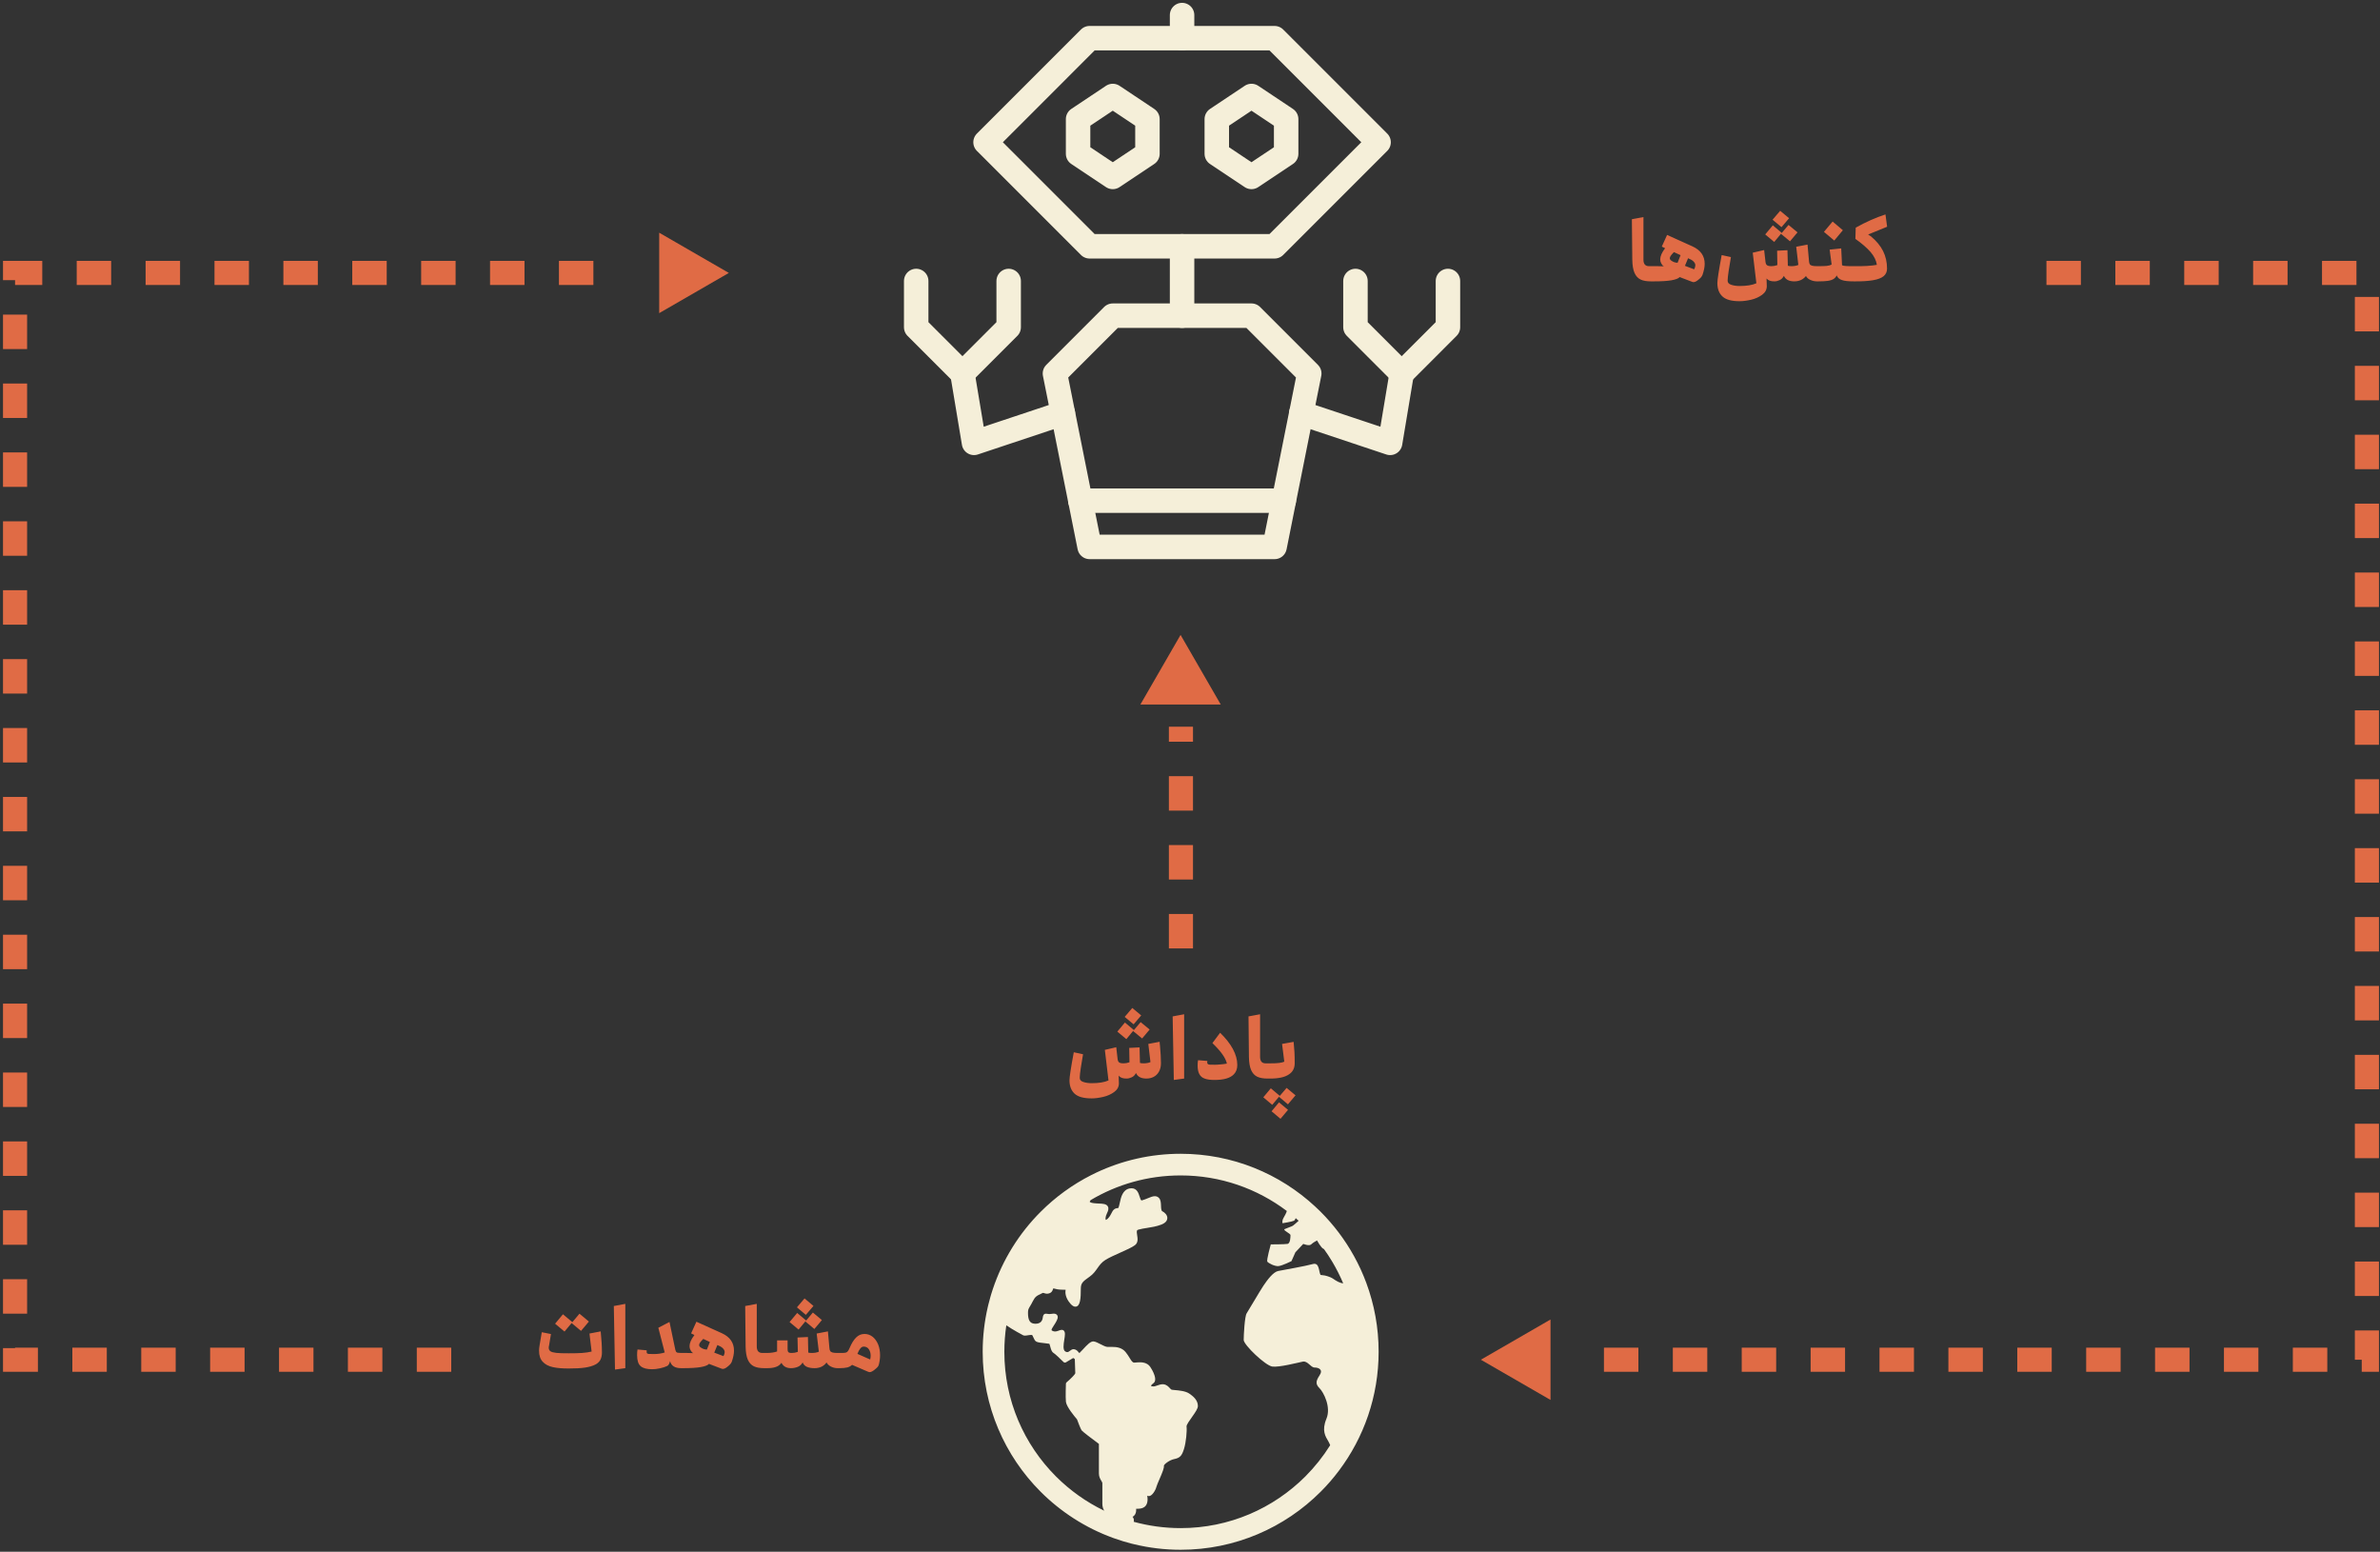 <svg width="474" height="309" viewBox="0 0 474 309" fill="none" xmlns="http://www.w3.org/2000/svg">
<rect x="0" y="0" width="474" height="309" fill="#333333" stroke="none"/>
<path d="M329.465 53.215C329.498 53.363 329.514 53.528 329.514 53.725V55.305C329.514 55.503 329.498 55.684 329.465 55.815C329.432 55.964 329.383 56.029 329.35 56.029H328.807C327.951 56.029 327.276 55.914 326.75 55.667C326.223 55.42 325.811 54.976 325.532 54.351C325.252 53.725 325.104 52.837 325.087 51.718L325.005 43.654L327.309 43.226V51.701C327.309 52.573 327.671 53.001 328.412 53.001H329.35C329.383 53.001 329.432 53.084 329.465 53.215ZM339.504 52.54C339.504 53.166 339.356 53.906 339.06 54.762C338.994 54.927 338.879 55.091 338.747 55.256C338.599 55.42 338.402 55.585 338.155 55.782C337.826 56.046 337.529 56.177 337.299 56.177C337.184 56.177 337.069 56.161 336.937 56.095L334.518 55.173C334.287 55.453 333.728 55.667 332.872 55.815C332.016 55.964 330.831 56.029 329.35 56.029C329.301 56.029 329.251 55.964 329.219 55.815C329.186 55.684 329.169 55.503 329.169 55.305V53.725C329.169 53.528 329.186 53.363 329.219 53.215C329.251 53.084 329.284 53.001 329.35 53.001H330.124C330.716 53.001 331.128 53.018 331.374 53.034C331.144 52.903 330.979 52.705 330.848 52.442C330.716 52.195 330.65 51.931 330.65 51.652C330.65 51.026 330.963 50.286 331.621 49.43L330.963 49.101L332.016 46.781L337.085 49.068C338.698 49.809 339.504 50.961 339.504 52.54ZM334.699 50.812L333.382 50.203C333.053 50.533 332.823 50.796 332.724 50.961C332.609 51.142 332.559 51.306 332.559 51.438C332.559 51.635 332.707 51.833 333.037 52.014C333.349 52.211 333.711 52.31 334.106 52.327L334.699 50.812ZM337.579 53.215C337.612 53.067 337.645 52.935 337.645 52.82C337.645 52.557 337.513 52.294 337.266 52.047C337.019 51.816 336.657 51.602 336.196 51.421L335.571 52.935L337.398 53.627C337.464 53.511 337.529 53.38 337.579 53.215ZM354.802 45.233L353.025 43.752L354.539 41.975L356.316 43.456L354.802 45.233ZM356.201 44.789L357.995 46.27L356.497 48.048L354.703 46.567L356.201 44.789ZM353.354 48.179L351.56 46.682L353.074 44.871L354.851 46.369L353.354 48.179ZM362.224 53.215C362.257 53.363 362.274 53.528 362.274 53.725V55.305C362.274 55.503 362.257 55.684 362.224 55.815C362.191 55.964 362.142 56.029 362.109 56.029H361.911C361.451 56.029 361.006 55.947 360.578 55.749C360.151 55.569 359.854 55.305 359.673 54.96C359.394 55.322 359.048 55.585 358.653 55.766C358.242 55.947 357.814 56.029 357.353 56.029C356.3 56.029 355.608 55.667 355.279 54.927C355.065 55.338 354.786 55.618 354.424 55.782C354.061 55.947 353.732 56.029 353.42 56.029C353.041 56.029 352.728 55.996 352.465 55.898C352.202 55.799 351.988 55.651 351.823 55.453C351.856 56.013 351.873 56.523 351.873 56.984C351.873 57.675 351.56 58.251 350.951 58.695C350.326 59.156 349.602 59.485 348.762 59.683C347.907 59.88 347.15 59.979 346.458 59.979C344.879 59.979 343.759 59.683 343.068 59.057C342.377 58.432 342.031 57.543 342.031 56.358C342.031 55.749 342.311 53.89 342.887 50.796L344.73 51.191C344.566 52.112 344.418 53.018 344.286 53.906C344.154 54.812 344.072 55.47 344.072 55.881C344.072 56.293 344.319 56.572 344.829 56.721C345.323 56.885 345.882 56.951 346.475 56.951C347.874 56.951 348.976 56.77 349.799 56.408L349.075 50.319L351.346 49.792L351.609 52.096C351.642 52.442 351.741 52.672 351.906 52.804C352.07 52.935 352.366 53.001 352.811 53.001C353.173 53.001 353.568 52.935 353.979 52.787L353.93 49.924L355.987 49.825L356.069 52.919C356.25 52.985 356.497 53.001 356.793 53.001C357.32 53.001 357.781 52.919 358.159 52.754L357.731 49.134L359.986 48.706L360.282 52.014C360.299 52.277 360.348 52.475 360.43 52.606C360.496 52.738 360.644 52.837 360.875 52.903C361.105 52.968 361.434 53.001 361.879 53.001H362.109C362.142 53.001 362.191 53.084 362.224 53.215ZM365.313 47.9L363.255 46.172L364.983 44.114L367.024 45.842L365.313 47.9ZM369.361 53.215C369.394 53.363 369.41 53.528 369.41 53.725V55.305C369.41 55.503 369.394 55.684 369.361 55.815C369.328 55.964 369.279 56.029 369.246 56.029C368.127 56.029 367.32 55.947 366.827 55.766C366.316 55.601 365.971 55.289 365.806 54.844C365.642 55.157 365.411 55.404 365.148 55.569C364.868 55.733 364.49 55.865 364.012 55.931C363.535 55.996 362.893 56.029 362.103 56.029C362.054 56.029 362.005 55.964 361.972 55.815C361.939 55.684 361.922 55.503 361.922 55.305V53.725C361.922 53.528 361.939 53.363 361.972 53.215C362.005 53.084 362.038 53.001 362.103 53.001C362.828 53.001 363.387 52.985 363.782 52.952C364.177 52.919 364.523 52.82 364.786 52.672L364.391 49.71L366.695 49.463L366.859 52.82C367.024 52.903 367.287 52.952 367.616 52.968C367.946 53.001 368.489 53.001 369.246 53.001C369.279 53.001 369.328 53.084 369.361 53.215ZM375.032 49.99C375.559 51.043 375.822 52.211 375.822 53.478C375.822 54.12 375.591 54.63 375.147 54.992C374.686 55.371 373.995 55.634 373.041 55.799C372.086 55.964 370.819 56.046 369.239 56.029C369.19 56.029 369.14 55.964 369.107 55.815C369.074 55.684 369.058 55.503 369.058 55.305V53.725C369.058 53.528 369.074 53.363 369.107 53.215C369.14 53.084 369.173 53.001 369.239 53.001C371.181 53.034 372.711 52.935 373.798 52.738C373.666 51.866 373.255 51.01 372.53 50.171C371.806 49.348 370.802 48.476 369.519 47.57L369.585 45.332C370.638 44.74 371.642 44.246 372.596 43.818C373.551 43.39 374.522 43.028 375.509 42.699L375.838 45.151L374.11 45.859L372.053 46.698C372.251 46.813 372.448 46.945 372.646 47.093C373.699 47.982 374.505 48.936 375.032 49.99Z" fill="#E06B45"/>
<path d="M225.769 203.975L223.992 202.494L225.506 200.716L227.283 202.197L225.769 203.975ZM227.168 203.53L228.962 205.012L227.464 206.789L225.67 205.308L227.168 203.53ZM224.321 206.921L222.527 205.423L224.041 203.613L225.818 205.11L224.321 206.921ZM231.019 208.171C231.15 209.587 231.216 210.771 231.216 211.726C231.216 212.401 231.068 212.96 230.805 213.421C230.541 213.882 230.179 214.227 229.752 214.441C229.307 214.672 228.83 214.771 228.32 214.771C227.267 214.771 226.575 214.408 226.246 213.668C226.032 214.079 225.752 214.359 225.39 214.524C225.028 214.688 224.699 214.771 224.387 214.771C224.008 214.771 223.695 214.738 223.432 214.639C223.169 214.54 222.955 214.392 222.79 214.195C222.823 214.754 222.84 215.264 222.84 215.725C222.84 216.416 222.527 216.992 221.918 217.437C221.293 217.897 220.569 218.226 219.729 218.424C218.873 218.621 218.116 218.72 217.425 218.72C215.845 218.72 214.726 218.424 214.035 217.799C213.344 217.173 212.998 216.285 212.998 215.1C212.998 214.491 213.278 212.631 213.854 209.537L215.697 209.932C215.533 210.854 215.385 211.759 215.253 212.648C215.121 213.553 215.039 214.211 215.039 214.622C215.039 215.034 215.286 215.314 215.796 215.462C216.29 215.626 216.849 215.692 217.442 215.692C218.841 215.692 219.943 215.511 220.766 215.149L220.042 209.06L222.313 208.533L222.576 210.837C222.609 211.183 222.708 211.413 222.873 211.545C223.037 211.677 223.333 211.742 223.778 211.742C224.14 211.742 224.535 211.677 224.946 211.528L224.897 208.665L226.954 208.566L227.036 211.66C227.217 211.726 227.464 211.742 227.76 211.742C228.287 211.742 228.748 211.66 229.126 211.496L228.698 207.875L230.953 207.447C230.969 207.776 230.986 208.023 231.019 208.171ZM235.833 201.967V214.771L233.776 215.05L233.545 202.395L235.833 201.967ZM245.53 208.862C246.123 209.965 246.419 211.035 246.419 212.055C246.419 212.845 246.188 213.47 245.728 213.931C245.003 214.688 243.72 215.05 241.877 215.05C241.07 215.05 240.428 214.968 239.951 214.787C239.458 214.622 239.095 214.326 238.865 213.898C238.635 213.487 238.519 212.911 238.519 212.17C238.519 211.792 238.536 211.446 238.602 211.117L240.461 211.265L240.428 211.545C240.428 211.71 240.461 211.808 240.544 211.874C240.626 211.94 240.758 211.989 240.955 212.006C241.153 212.022 241.482 212.022 241.959 212.022C242.222 212.022 242.601 212.006 243.094 211.956C243.588 211.923 244 211.858 244.345 211.792C244.23 211.232 243.934 210.623 243.457 209.949C242.979 209.274 242.321 208.533 241.465 207.71L242.996 205.653C244.082 206.707 244.938 207.776 245.53 208.862ZM253.113 211.956C253.146 212.104 253.163 212.269 253.163 212.467V214.046C253.163 214.244 253.146 214.425 253.113 214.557C253.08 214.705 253.031 214.771 252.998 214.771H252.455C251.599 214.771 250.925 214.655 250.398 214.408C249.871 214.162 249.46 213.717 249.18 213.092C248.9 212.467 248.752 211.578 248.736 210.459L248.653 202.395L250.957 201.967V210.442C250.957 211.315 251.319 211.742 252.06 211.742H252.998C253.031 211.742 253.08 211.825 253.113 211.956ZM252.867 214.557C252.834 214.425 252.818 214.244 252.818 214.046V212.467C252.818 212.269 252.834 212.104 252.867 211.956C252.9 211.825 252.933 211.742 252.999 211.742C253.756 211.742 254.348 211.726 254.776 211.66C255.187 211.611 255.517 211.528 255.78 211.413L255.335 207.875L257.639 207.464C257.705 208.254 257.771 208.945 257.804 209.504C257.837 210.08 257.853 210.821 257.853 211.71C257.853 212.697 257.475 213.437 256.718 213.931C255.928 214.491 254.677 214.771 252.999 214.771C252.949 214.771 252.9 214.705 252.867 214.557ZM256.241 216.63L258.018 218.111L256.504 219.905L254.727 218.407L256.241 216.63ZM253.377 220.004L251.6 218.506L253.097 216.712L254.875 218.21L253.377 220.004ZM254.727 219.51L256.52 221.008L255.023 222.785L253.245 221.287L254.727 219.51Z" fill="#E06B45"/>
<path d="M113.843 263.456L115.407 261.596L117.283 263.16L115.719 265.019L113.843 263.456ZM112.428 265.151L110.552 263.588L112.115 261.711L113.991 263.275L112.428 265.151ZM119.817 267.34C119.85 267.932 119.883 268.607 119.883 269.331C119.883 269.907 119.768 270.384 119.57 270.779C119.356 271.174 119.027 271.487 118.583 271.717C118.056 271.997 117.365 272.195 116.509 272.326C115.637 272.458 114.551 272.507 113.234 272.507C111.967 272.507 110.914 272.425 110.075 272.227C109.219 272.03 108.561 271.684 108.083 271.158C107.59 270.631 107.359 269.907 107.359 268.953C107.359 268.673 107.392 268.294 107.474 267.833L107.902 265.283L109.729 265.645L109.351 267.932C109.301 268.097 109.285 268.245 109.285 268.344C109.285 268.673 109.383 268.903 109.614 269.068C109.844 269.232 110.223 269.331 110.782 269.397C111.325 269.463 112.148 269.479 113.234 269.479C114.321 269.479 115.209 269.463 115.933 269.413C116.641 269.364 117.266 269.265 117.826 269.134L117.398 265.546L119.636 265.118C119.718 266.007 119.784 266.747 119.817 267.34ZM124.537 259.638V272.441L122.48 272.721L122.249 260.066L124.537 259.638ZM136.151 269.627C136.184 269.775 136.2 269.94 136.2 270.137V271.717C136.2 271.915 136.184 272.096 136.151 272.227C136.118 272.376 136.069 272.441 136.036 272.441H135.641C134.423 272.441 133.683 271.981 133.452 271.043L133.353 271.355C133.222 271.717 133.057 271.931 132.86 272.014C132.498 272.195 132.02 272.343 131.428 272.474C130.836 272.606 130.325 272.655 129.865 272.655C128.828 272.655 128.071 272.458 127.593 272.046C127.116 271.635 126.886 270.894 126.886 269.841C126.886 269.446 126.902 269.068 126.968 268.722L128.795 268.887V269.249C128.795 269.38 128.828 269.463 128.91 269.512C128.992 269.578 129.124 269.611 129.321 269.611C129.502 269.627 129.832 269.627 130.309 269.627C131.033 269.627 131.724 269.529 132.382 269.315L131.115 264.394L133.337 263.242L134.374 268.196C134.456 268.656 134.538 268.953 134.604 269.084C134.67 269.232 134.785 269.331 134.966 269.364C135.147 269.397 135.509 269.413 136.036 269.413C136.069 269.413 136.118 269.496 136.151 269.627ZM146.183 268.953C146.183 269.578 146.035 270.318 145.739 271.174C145.673 271.339 145.558 271.503 145.426 271.668C145.278 271.832 145.081 271.997 144.834 272.195C144.505 272.458 144.208 272.59 143.978 272.59C143.863 272.59 143.748 272.573 143.616 272.507L141.197 271.586C140.966 271.865 140.407 272.079 139.551 272.227C138.695 272.376 137.51 272.441 136.029 272.441C135.98 272.441 135.931 272.376 135.898 272.227C135.865 272.096 135.848 271.915 135.848 271.717V270.137C135.848 269.94 135.865 269.775 135.898 269.627C135.931 269.496 135.964 269.413 136.029 269.413H136.803C137.395 269.413 137.807 269.43 138.054 269.446C137.823 269.315 137.659 269.117 137.527 268.854C137.395 268.607 137.329 268.344 137.329 268.064C137.329 267.438 137.642 266.698 138.3 265.842L137.642 265.513L138.695 263.193L143.764 265.48C145.377 266.221 146.183 267.373 146.183 268.953ZM141.378 267.225L140.061 266.616C139.732 266.945 139.502 267.208 139.403 267.373C139.288 267.554 139.238 267.718 139.238 267.85C139.238 268.047 139.387 268.245 139.716 268.426C140.028 268.623 140.39 268.722 140.785 268.739L141.378 267.225ZM144.258 269.627C144.291 269.479 144.324 269.348 144.324 269.232C144.324 268.969 144.192 268.706 143.945 268.459C143.698 268.228 143.336 268.014 142.875 267.833L142.25 269.348L144.077 270.039C144.143 269.923 144.208 269.792 144.258 269.627ZM152.874 269.627C152.907 269.775 152.924 269.94 152.924 270.137V271.717C152.924 271.915 152.907 272.096 152.874 272.227C152.841 272.376 152.792 272.441 152.759 272.441H152.216C151.36 272.441 150.685 272.326 150.159 272.079C149.632 271.832 149.221 271.388 148.941 270.763C148.661 270.137 148.513 269.249 148.497 268.13L148.414 260.066L150.718 259.638V268.113C150.718 268.985 151.08 269.413 151.821 269.413H152.759C152.792 269.413 152.841 269.496 152.874 269.627ZM160.494 261.827L158.717 260.329L160.231 258.552L162.008 260.049L160.494 261.827ZM161.893 261.366L163.687 262.863L162.189 264.641L160.396 263.143L161.893 261.366ZM159.046 264.756L157.252 263.258L158.766 261.448L160.544 262.946L159.046 264.756ZM167.126 269.627C167.159 269.775 167.176 269.94 167.176 270.137V271.717C167.176 271.915 167.159 272.096 167.126 272.227C167.094 272.376 167.044 272.441 167.011 272.441H166.814C166.369 272.441 165.942 272.343 165.53 272.145C165.119 271.948 164.806 271.668 164.609 271.306C164.345 271.684 164 271.964 163.588 272.162C163.16 272.359 162.716 272.441 162.239 272.441C161.646 272.441 161.136 272.359 160.741 272.195C160.33 272.03 160.033 271.734 159.852 271.306C159.622 271.734 159.276 272.03 158.849 272.195C158.421 272.359 157.976 272.441 157.532 272.441C156.643 272.441 156.002 272.096 155.639 271.372C155.343 271.783 154.965 272.063 154.487 272.211C154.01 272.376 153.434 272.441 152.76 272.441C152.71 272.441 152.661 272.376 152.628 272.227C152.595 272.096 152.578 271.915 152.578 271.717V270.137C152.578 269.94 152.595 269.775 152.628 269.627C152.661 269.496 152.694 269.413 152.76 269.413C153.5 269.413 154.175 269.315 154.767 269.117V266.912H156.857V268.59C156.857 268.854 156.874 269.035 156.94 269.15C157.005 269.265 157.088 269.331 157.203 269.364C157.302 269.397 157.483 269.413 157.713 269.413C158.075 269.413 158.47 269.348 158.898 269.199L158.832 266.336L160.906 266.237L160.972 269.331C161.103 269.397 161.35 269.413 161.696 269.413C162.222 269.413 162.683 269.331 163.078 269.166L162.65 265.546L164.888 265.118L165.184 268.426C165.201 268.689 165.25 268.87 165.333 269.002C165.398 269.134 165.547 269.249 165.777 269.315C166.007 269.38 166.336 269.413 166.797 269.413H167.011C167.044 269.413 167.094 269.496 167.126 269.627ZM173.811 266.204C174.272 266.583 174.634 267.093 174.898 267.735C175.144 268.377 175.276 269.084 175.276 269.858C175.276 270.467 175.194 271.092 175.029 271.734C174.98 271.915 174.898 272.079 174.782 272.211C174.667 272.343 174.453 272.54 174.157 272.771C173.762 273.083 173.449 273.231 173.219 273.231C173.137 273.231 173.005 273.198 172.84 273.133L169.697 271.783C169.45 272.014 169.138 272.195 168.759 272.293C168.364 272.392 167.854 272.441 167.212 272.441H167.015C166.965 272.441 166.916 272.376 166.883 272.227C166.85 272.096 166.834 271.915 166.834 271.717V270.137C166.834 269.94 166.85 269.775 166.883 269.627C166.916 269.496 166.949 269.413 167.015 269.413H167.591C167.969 269.413 168.249 269.397 168.43 269.348C168.611 269.298 168.743 269.216 168.841 269.084C168.94 268.969 169.055 268.772 169.187 268.475C169.598 267.488 170.043 266.78 170.52 266.319C170.981 265.859 171.54 265.628 172.182 265.628C172.791 265.628 173.334 265.826 173.811 266.204ZM173.4 269.94C173.4 269.446 173.268 269.018 173.038 268.673C172.808 268.327 172.462 268.146 172.001 268.146C171.54 268.146 171.129 268.64 170.767 269.594L173.301 270.713C173.367 270.467 173.4 270.203 173.4 269.94Z" fill="#E06B45"/>
<path d="M228.525 30.627L221.618 35.231L214.711 30.627V23.72L221.618 19.115L228.525 23.72V30.627Z" stroke="#F5EFD9" stroke-width="4.873" stroke-miterlimit="10" stroke-linejoin="round"/>
<path d="M235.422 3V7.605" stroke="#F5EFD9" stroke-width="4.873" stroke-miterlimit="10" stroke-linecap="round" stroke-linejoin="round"/>
<path d="M253.845 108.906H217.008L210.102 74.372L221.613 62.86H249.241L260.752 74.372L253.845 108.906Z" stroke="#F5EFD9" stroke-width="4.873" stroke-miterlimit="10" stroke-linecap="round" stroke-linejoin="round"/>
<path d="M235.422 49.046V62.86" stroke="#F5EFD9" stroke-width="4.873" stroke-miterlimit="10" stroke-linecap="round" stroke-linejoin="round"/>
<path d="M215.156 99.697H255.677" stroke="#F5EFD9" stroke-width="4.873" stroke-miterlimit="10" stroke-linecap="round" stroke-linejoin="round"/>
<path d="M191.68 74.371L193.982 88.185L211.682 82.286" stroke="#F5EFD9" stroke-width="4.873" stroke-miterlimit="10" stroke-linecap="round" stroke-linejoin="round"/>
<path d="M182.469 55.953V65.162L191.678 74.372L200.887 65.162V55.953" stroke="#F5EFD9" stroke-width="4.873" stroke-miterlimit="10" stroke-linecap="round" stroke-linejoin="round"/>
<path d="M253.839 49.046L274.56 28.325L253.839 7.604H217.002L196.281 28.325L217.002 49.046H253.839Z" stroke="#F5EFD9" stroke-width="4.873" stroke-miterlimit="10" stroke-linecap="round" stroke-linejoin="round"/>
<path d="M242.336 30.627L249.243 35.231L256.15 30.627V23.72L249.243 19.115L242.336 23.72V30.627Z" stroke="#F5EFD9" stroke-width="4.873" stroke-miterlimit="10" stroke-linejoin="round"/>
<path d="M279.159 74.371L276.856 88.185L259.156 82.286" stroke="#F5EFD9" stroke-width="4.873" stroke-miterlimit="10" stroke-linecap="round" stroke-linejoin="round"/>
<path d="M288.372 55.953V65.162L279.162 74.372L269.953 65.162V55.953" stroke="#F5EFD9" stroke-width="4.873" stroke-miterlimit="10" stroke-linecap="round" stroke-linejoin="round"/>
<g clip-path="url(#clip0_454_2573)">
<path d="M272.122 255.488C271.435 253.63 270.609 251.833 269.659 250.118C267.861 246.87 265.622 243.9 263.016 241.299C262.952 241.236 262.9 241.182 262.836 241.118H262.832C262.758 241.045 262.688 240.974 262.609 240.902L262.604 240.898C262.381 240.676 262.15 240.455 261.918 240.248C254.892 233.731 245.469 229.749 235.139 229.749C229.14 229.749 223.447 231.092 218.355 233.492C218.006 233.657 217.657 233.827 217.315 234.002C213.58 235.897 210.188 238.369 207.261 241.299C202.98 245.575 199.681 250.841 197.723 256.718C197.625 257.014 197.528 257.314 197.437 257.614L197.425 257.647C197.363 257.85 197.303 258.06 197.244 258.268C197.099 258.765 196.966 259.263 196.845 259.77C196.797 259.945 196.758 260.121 196.719 260.299C196.059 263.152 195.711 266.125 195.711 269.177C195.711 280.055 200.128 289.927 207.261 297.055C211.274 301.067 216.155 304.221 221.596 306.216C221.765 306.279 221.938 306.341 222.113 306.398C223.153 306.765 224.216 307.086 225.295 307.364C225.483 307.412 225.675 307.459 225.868 307.501C228.842 308.223 231.95 308.604 235.139 308.604C246.017 308.604 255.888 304.188 263.016 297.055C264.324 295.75 265.536 294.356 266.644 292.877C271.615 286.281 274.567 278.064 274.567 269.177C274.567 264.367 273.702 259.754 272.122 255.488ZM210.31 294.007C203.953 287.643 200.026 278.88 200.026 269.177C200.026 267.384 200.16 265.626 200.419 263.909C201.615 264.745 203.797 265.914 203.824 265.921C203.906 265.946 204 265.96 204.114 265.96C204.291 265.96 204.503 265.928 204.722 265.893C204.954 265.858 205.19 265.824 205.377 265.824C205.436 265.824 205.491 265.827 205.535 265.835C205.617 265.872 205.75 266.18 205.82 266.345C205.966 266.677 206.115 267.022 206.422 267.172C206.706 267.317 207.323 267.391 208.225 267.488C208.524 267.521 208.83 267.557 208.987 267.583C209.045 267.691 209.117 267.953 209.164 268.137C209.301 268.653 209.438 269.18 209.831 269.414C210.157 269.614 211.219 270.624 211.812 271.22C211.89 271.295 211.989 271.335 212.091 271.335C212.156 271.335 212.228 271.319 212.286 271.28C212.334 271.253 213.369 270.646 213.73 270.42C213.805 270.445 213.938 270.529 214.059 270.633C214.078 271.201 214.151 273.081 214.154 273.462C214.088 273.697 213.298 274.517 212.428 275.253C212.342 275.325 212.29 275.427 212.286 275.536C212.283 275.643 212.188 278.126 212.286 279.123C212.389 280.134 214.048 282.11 214.494 282.623C214.683 283.135 215.197 284.498 215.394 284.79C215.59 285.085 217.579 286.577 218.858 287.522V293.404C218.858 294.063 219.116 294.493 219.321 294.843C219.447 295.05 219.545 295.214 219.545 295.363V299.483C219.545 300.018 219.7 300.457 219.917 300.828C216.335 299.102 213.094 296.787 210.31 294.007ZM265.544 254.662C264.856 254.173 263.778 253.976 263.778 253.976L262.993 253.876C262.601 253.092 262.797 251.327 261.424 251.718C260.051 252.112 255.539 252.895 254.558 253.092C253.578 253.288 252.401 254.856 251.616 256.033C250.831 257.21 248.674 260.938 248.281 261.526C247.89 262.114 247.693 265.842 247.693 266.821C247.693 267.804 252.009 271.924 253.381 272.119C254.755 272.315 258.481 271.334 259.463 271.139C260.444 270.941 261.031 272.315 261.816 272.315C262.601 272.315 263.582 272.707 262.797 273.886C262.012 275.06 262.012 275.649 262.797 276.434C263.582 277.22 265.151 280.162 264.17 282.516C263.189 284.869 263.975 286.045 264.563 287.027C264.675 287.215 264.794 287.476 264.92 287.784C263.506 290.038 261.843 292.126 259.968 294.007C253.604 300.362 244.841 304.29 235.139 304.29C231.898 304.29 228.764 303.848 225.786 303.032C225.798 302.983 225.81 302.928 225.818 302.872C225.868 302.504 225.716 302.23 225.559 302.037C225.779 301.932 225.955 301.763 226.08 301.538C226.269 301.193 226.301 300.77 226.269 300.437L226.46 300.44C226.939 300.44 227.489 300.396 227.912 300.094C228.606 299.601 228.619 298.557 228.488 297.832C228.539 297.854 228.591 297.878 228.638 297.893C228.692 297.915 228.751 297.92 228.811 297.92C229.439 297.92 230.133 296.792 230.32 296.045C230.392 295.771 230.654 295.165 230.91 294.574C231.51 293.182 231.87 292.307 231.801 291.872C231.811 291.598 232.887 290.741 233.843 290.549C234.977 290.323 235.381 289.906 235.809 288.511C236.217 287.188 236.418 284.983 236.312 284.04C236.281 283.731 236.95 282.79 237.399 282.166C238.128 281.137 238.572 280.479 238.572 279.966C238.572 278.78 237.575 277.981 236.826 277.481C236.081 276.984 234.774 276.869 233.907 276.796C233.664 276.776 233.452 276.757 233.353 276.737C233.264 276.718 233.106 276.547 232.981 276.415C232.711 276.124 232.341 275.728 231.752 275.654C231.686 275.645 231.616 275.643 231.549 275.643C231.175 275.643 230.843 275.76 230.518 275.874C230.227 275.979 229.952 276.079 229.679 276.079C229.595 276.079 229.517 276.069 229.439 276.05C229.294 276.019 229.238 275.979 229.227 275.979C229.23 275.913 229.356 275.692 229.665 275.486C229.964 275.287 230.247 274.847 229.921 273.849C229.689 273.131 229.261 272.451 229.09 272.197C228.474 271.272 227.351 271.272 226.983 271.272C226.645 271.272 226.315 271.305 225.977 271.334L225.904 271.336C225.562 271.336 225.362 271.036 224.974 270.4C224.753 270.039 224.506 269.636 224.162 269.22C223.416 268.326 222.373 268.207 221.447 268.207C221.325 268.207 221.207 268.207 221.093 268.212C220.995 268.212 220.901 268.214 220.811 268.214C220.686 268.214 220.572 268.212 220.473 268.199C220.132 268.156 219.626 267.897 219.179 267.667C218.689 267.415 218.226 267.175 217.833 267.12L217.735 267.113C217.174 267.113 216.539 267.765 215.633 268.752C215.408 268.997 215.118 269.313 214.965 269.446C214.934 269.411 214.895 269.366 214.864 269.327C214.699 269.116 214.475 268.84 214.078 268.706C213.992 268.678 213.906 268.662 213.82 268.662C213.51 268.662 213.279 268.84 213.078 268.994C212.899 269.129 212.745 269.242 212.56 269.242C212.451 269.242 212.325 269.205 212.18 269.126C211.639 268.831 211.818 267.697 211.96 266.788C212.027 266.37 212.09 265.976 212.09 265.645C212.09 264.892 211.645 264.81 211.458 264.81C211.278 264.81 211.101 264.873 210.897 264.953C210.666 265.036 210.399 265.135 210.12 265.135C209.995 265.135 209.877 265.114 209.764 265.076C209.54 265.002 209.441 264.924 209.426 264.877C209.371 264.727 209.661 264.284 209.872 263.958C209.97 263.809 210.073 263.653 210.171 263.493C210.58 262.812 210.792 262.309 210.575 261.929C210.441 261.699 210.195 261.58 209.841 261.58C209.705 261.58 209.552 261.595 209.371 261.631C209.237 261.655 209.112 261.667 208.986 261.667C208.818 261.667 208.688 261.644 208.574 261.625C208.468 261.608 208.386 261.592 208.315 261.592C207.774 261.592 207.707 262.129 207.679 262.362C207.578 263.178 207.088 263.594 206.229 263.594C206.165 263.594 206.104 263.59 206.037 263.586C205.122 263.528 204.733 262.879 204.733 261.428C204.733 260.797 204.832 260.631 205.126 260.136C205.271 259.898 205.452 259.596 205.671 259.153C206.157 258.184 206.542 258.003 207.032 257.777C207.177 257.708 207.327 257.639 207.48 257.551C207.598 257.48 207.696 257.449 207.766 257.449C207.818 257.449 207.872 257.47 207.966 257.502C208.096 257.551 208.272 257.613 208.504 257.613C208.571 257.613 208.641 257.611 208.719 257.6C209.441 257.476 209.594 257.053 209.728 256.68C209.744 256.641 209.759 256.6 209.78 256.547C209.818 256.561 209.857 256.57 209.897 256.578C210.215 256.669 210.745 256.817 211.6 256.817C211.882 256.817 212.086 256.821 212.235 256.83C212.129 257.367 212.133 258.404 213.195 259.615C213.545 260.011 213.852 260.196 214.165 260.196C215.17 260.196 215.255 258.502 215.255 256.617C215.255 255.478 215.687 255.166 216.966 254.253L217.049 254.192C217.743 253.699 218.156 253.114 218.555 252.548C218.987 251.938 219.394 251.361 220.16 250.884C220.879 250.431 222 249.933 223.083 249.446C224.334 248.89 225.514 248.364 226.069 247.921C226.704 247.41 226.578 246.611 226.476 245.962C226.342 245.128 226.382 244.956 226.715 244.856C227.265 244.701 227.853 244.61 228.477 244.512C229.371 244.371 230.298 244.226 231.248 243.868C232.234 243.5 232.463 242.973 232.482 242.593C232.518 241.95 231.964 241.435 231.479 241.192C231.267 241.086 231.242 240.565 231.227 240.103C231.204 239.512 231.181 238.905 230.799 238.528C230.584 238.308 230.308 238.198 229.991 238.198C229.575 238.198 229.128 238.382 228.61 238.6C228.268 238.741 227.884 238.897 227.476 239.015C227.432 239.027 227.394 239.036 227.363 239.036C227.209 239.036 227.1 238.717 226.963 238.269C226.754 237.608 226.445 236.618 225.358 236.618C225.236 236.618 225.102 236.629 224.962 236.657C223.577 236.934 223.251 238.42 223.016 239.505C222.933 239.895 222.804 240.486 222.69 240.565C221.874 240.565 221.611 241.085 221.356 241.591C221.195 241.914 221.011 242.278 220.654 242.635C220.434 242.855 220.282 242.915 220.238 242.92C220.172 242.858 220.07 242.38 220.497 241.527C220.678 241.169 220.882 240.647 220.631 240.22C220.336 239.721 219.639 239.688 218.834 239.659C218.512 239.643 218.178 239.631 217.845 239.588C217.209 239.509 217.041 239.347 217.033 239.313C217.033 239.297 217.041 239.187 217.214 238.975C222.459 235.856 228.586 234.063 235.139 234.063C243.084 234.063 250.399 236.697 256.284 241.143C256.192 241.511 255.895 242.046 255.637 242.498C255.245 243.186 255.441 243.578 255.441 243.578C255.441 243.578 257.305 243.283 257.696 243.088C257.834 243.02 257.959 242.817 258.051 242.571C258.251 242.74 258.446 242.91 258.638 243.088C258.171 243.511 257.67 243.955 257.501 244.069C257.207 244.264 256.226 244.56 255.834 244.754C255.441 244.951 257.01 245.638 257.01 245.931C257.01 246.226 257.01 247.598 256.421 247.695C255.834 247.794 253.088 247.794 253.088 247.794C253.088 247.794 252.204 250.932 252.401 251.226C252.597 251.522 253.872 252.209 254.657 252.111C255.441 252.01 257.207 251.131 257.207 251.131L257.991 249.366L259.56 247.695C259.56 247.695 260.737 248.185 261.13 247.794C261.522 247.403 262.307 247.012 262.307 247.012C262.307 247.012 263.092 248.481 263.582 248.678L263.676 248.721L263.679 248.727C264.245 249.507 264.775 250.31 265.268 251.138L265.273 251.144V251.148L265.28 251.165C265.307 251.223 265.335 251.274 265.371 251.307C266.174 252.669 266.893 254.084 267.512 255.55C266.88 255.509 266.138 255.085 265.544 254.662Z" fill="#F5EFD9"/>
</g>
<path d="M407.572 54.348H471.391V270.76H315.742M89.87 270.76H3V54.348H124.246M235.196 188.859V144.709" stroke="#E06B45" stroke-width="4.8" stroke-dasharray="6.86 6.86"/>
<path d="M145.156 54.348L131.287 62.355L131.287 46.34L145.156 54.348Z" fill="#E06B45"/>
<path d="M235.121 126.428L243.129 140.297H227.114L235.121 126.428Z" fill="#E06B45"/>
<path d="M294.93 270.76L308.799 262.752L308.799 278.767L294.93 270.76Z" fill="#E06B45"/>
<defs>
<clipPath id="clip0_454_2573">
<rect width="78.856" height="78.856" fill="white" transform="translate(195.688 229.748)"/>
</clipPath>
</defs>
</svg>
